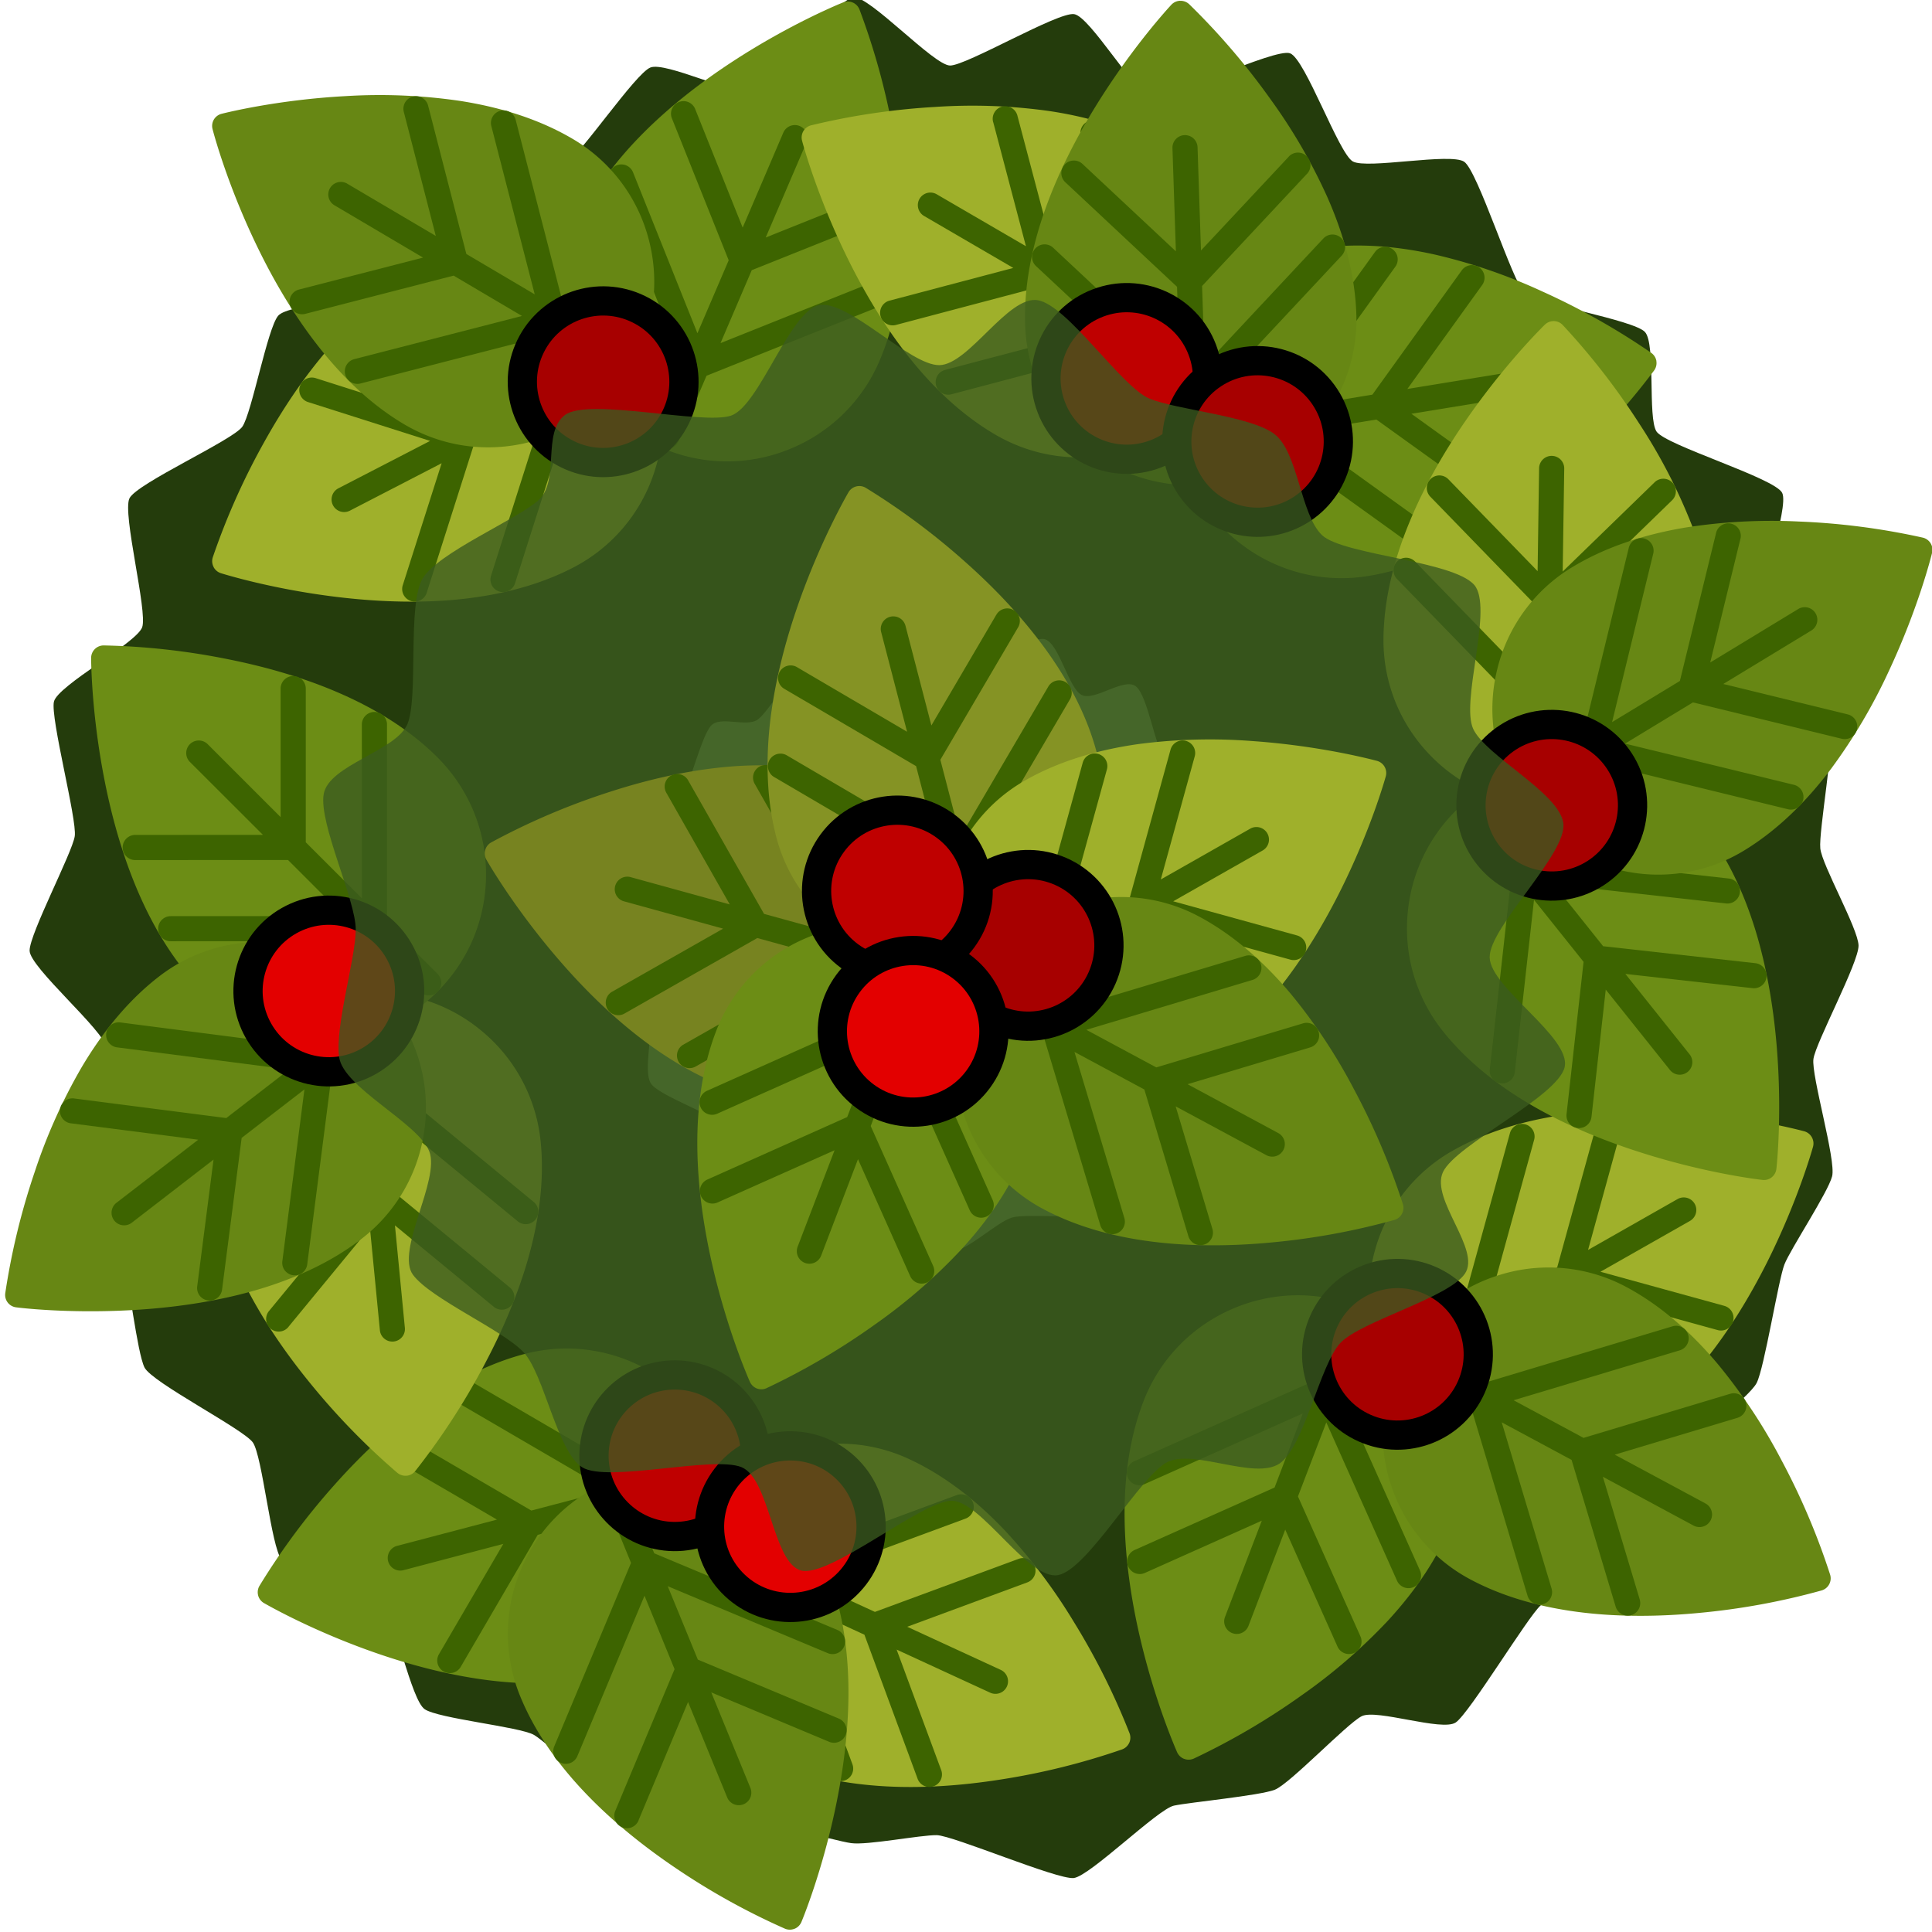 <?xml version="1.0" encoding="UTF-8" standalone="no"?>
<svg
   version="1.1"
   width="165"
   height="165"
   viewBox="0 0 165 165"
   xml:space="preserve"
   id="svg218"
   sodipodi:docname="blueberry_bush.svg"
   inkscape:version="1.2.2 (b0a8486, 2022-12-01)"
   inkscape:export-filename="..\..\..\..\..\..\Desktop\blueberry_bush.svg"
   inkscape:export-xdpi="96"
   inkscape:export-ydpi="96"
   xmlns:inkscape="http://www.inkscape.org/namespaces/inkscape"
   xmlns:sodipodi="http://sodipodi.sourceforge.net/DTD/sodipodi-0.dtd"
   xmlns="http://www.w3.org/2000/svg"
   xmlns:svg="http://www.w3.org/2000/svg"><sodipodi:namedview
   id="namedview220"
   pagecolor="#505050"
   bordercolor="#eeeeee"
   borderopacity="1"
   inkscape:showpageshadow="0"
   inkscape:pageopacity="0"
   inkscape:pagecheckerboard="true"
   inkscape:deskcolor="#505050"
   showgrid="false"
   inkscape:zoom="3.0224012"
   inkscape:cx="66.834278"
   inkscape:cy="84.204573"
   inkscape:window-width="1390"
   inkscape:window-height="1015"
   inkscape:window-x="0"
   inkscape:window-y="25"
   inkscape:window-maximized="0"
   inkscape:current-layer="svg218"
   showguides="true"
   inkscape:pageshadow="0" />&#10;<desc
   id="desc181">Created with Fabric.js 5.3.0</desc>&#10;<defs
   id="defs183" />&#10;&#10;<path
   d="m 140.615,133.339 c -0.953,1.062 -7.967,2.841 -9.029,3.761 -1.067,0.916 -6.084,9.203 -7.259,10.005 -1.17,0.793 -6.782,-1.18 -8.037,-0.533 -1.26,0.642 -6.117,5.758 -7.414,6.277 -1.303,0.51 -7.245,1.067 -8.618,1.359 -1.378,0.297 -7.15,5.999 -8.552,6.183 -1.402,0.16 -10.308,-3.634 -11.705,-3.662 -1.402,-0.019 -5.937,0.878 -7.315,0.68 -1.388,-0.189 -8.292,-2.124 -9.647,-2.464 -1.355,-0.33 -7.306,0.783 -8.623,0.283 -1.312,-0.5 -7.598,-6.367 -8.821,-7.065 -1.218,-0.694 -8.184,-1.392 -9.331,-2.195 -1.152,-0.802 -2.534,-7.773 -3.559,-8.755 -1.024,-0.986 -7.75,-2.936 -8.656,-4.012 -0.901,-1.085 -1.638,-8.873 -2.459,-10.015 -0.821,-1.147 -8.613,-5.121 -9.25,-6.4 -0.632,-1.284 -1.326,-7.485 -1.779,-8.816 -0.453,-1.336 -3.526,-8.33 -3.851,-9.722 -0.326,-1.383 2.501,-7.353 2.369,-8.778 -0.132,-1.416 -6.56,-6.858 -6.551,-8.288 0,-1.435 3.643,-8.354 3.856,-9.769 0.208,-1.416 -2.095,-10.1 -1.779,-11.487 0.316,-1.383 7.056,-5.003 7.537,-6.357 0.481,-1.345 -1.713,-9.722 -1.086,-11.011 0.628,-1.284 8.84,-4.965 9.642,-6.121 0.802,-1.156 2.143,-8.401 3.058,-9.472 0.911,-1.067 8.122,-1.303 9.203,-2.218 1.081,-0.911 2.884,-11.214 4.021,-12.068 1.142,-0.85 10.086,1.954 11.327,1.274 1.246,-0.684 5.947,-7.674 7.24,-8.188 1.293,-0.519 7.254,2.388 8.613,2.058 1.369,-0.33 7.339,-7.929 8.731,-8.056 1.392,-0.118 6.848,5.81 8.245,5.829 1.397,0.014 9.227,-4.606 10.6,-4.389 1.373,0.212 5.173,6.74 6.532,7.056 1.364,0.311 10.605,-4.2 11.912,-3.71 1.307,0.491 4.144,8.557 5.357,9.236 1.218,0.68 8.349,-0.769 9.51,0.024 1.166,0.793 4.111,10.227 5.135,11.185 1.024,0.958 9.368,2.317 10.308,3.36 0.934,1.038 0.212,7.325 0.982,8.495 0.774,1.18 10.095,3.964 10.732,5.239 0.632,1.265 -2.209,8.934 -1.685,10.241 0.524,1.307 5.475,8.07 5.833,9.453 0.363,1.383 -1.038,9.236 -0.892,10.666 0.142,1.43 3.233,6.853 3.266,8.292 0.038,1.435 -3.653,8.283 -3.851,9.689 -0.203,1.402 1.949,8.646 1.595,10.024 -0.349,1.378 -3.554,6.206 -4.073,7.528 -0.519,1.321 -1.718,8.863 -2.374,10.128 -0.661,1.265 -5.597,4.927 -6.357,6.121 -0.755,1.189 -2.105,8.037 -3.054,9.099 z"
   fill="#243c0c"
   id="path1"
   style="stroke-width:4.72" /><path
   d="m 154.736,97.121 a 1.071,1.071 0 0 0 -0.647,-0.505 c -0.189,-0.047 -4.625,-1.26 -10.543,-1.68 a 47.285,47.285 0 0 0 -9.727,0.236 c -3.757,0.514 -7.032,1.557 -9.746,3.096 a 14.06,14.06 0 0 0 -6.655,8.547 14.06,14.06 0 0 0 1.34,10.746 14.06,14.06 0 0 0 8.542,6.655 14.064,14.064 0 0 0 10.751,-1.34 c 2.714,-1.539 5.286,-3.823 7.646,-6.782 1.874,-2.341 3.615,-5.111 5.192,-8.236 2.662,-5.3 3.898,-9.736 3.95,-9.92 a 1.071,1.071 0 0 0 -0.104,-0.816 z m 0,0"
   fill="#9fb02b"
   id="path2"
   style="stroke-width:4.72" /><path
   d="m 147.232,111.516 -10.548,-2.903 7.669,-4.356 a 1.073,1.073 0 0 0 -1.062,-1.864 l -7.665,4.356 2.903,-10.548 a 1.072,1.072 0 0 0 -2.067,-0.566 l -3.474,12.611 -5.89,3.351 3.931,-14.286 a 1.072,1.072 0 0 0 -2.067,-0.566 l -4.502,16.349 -5.291,3.006 a 1.072,1.072 0 1 0 1.057,1.864 l 5.291,-3.006 16.349,4.502 a 1.072,1.072 0 1 0 0.571,-2.067 l -14.281,-3.936 5.895,-3.346 12.615,3.474 a 1.072,1.072 0 1 0 0.566,-2.067 z"
   fill="#3d6400"
   id="path3"
   style="stroke-width:4.72" /><path
   d="m 101.131,150.212 c 0.264,0.104 0.557,0.094 0.816,-0.019 a 59.561,59.561 0 0 0 9.213,-5.404 47.281,47.281 0 0 0 7.363,-6.367 c 2.567,-2.785 4.436,-5.673 5.55,-8.585 a 14.06,14.06 0 0 0 -0.297,-10.827 14.06,14.06 0 0 0 -7.868,-7.447 14.06,14.06 0 0 0 -10.827,0.297 14.064,14.064 0 0 0 -7.443,7.868 c -1.114,2.912 -1.652,6.315 -1.59,10.1 0.047,2.997 0.458,6.244 1.227,9.651 1.312,5.786 3.181,9.996 3.257,10.171 0.118,0.26 0.33,0.463 0.599,0.566 z m 0,0"
   fill="#6c8d15"
   id="path4"
   style="stroke-width:4.72" /><path
   d="m 97.776,134.335 9.987,-4.465 -3.148,8.236 a 1.072,1.072 0 0 0 2.001,0.769 l 3.148,-8.24 4.465,9.991 a 1.072,1.072 0 0 0 1.959,-0.873 l -5.338,-11.95 2.421,-6.324 6.041,13.522 a 1.073,1.073 0 0 0 1.959,-0.878 l -6.919,-15.48 2.171,-5.682 a 1.072,1.072 0 1 0 -2.001,-0.769 l -2.171,5.687 -15.48,6.914 a 1.072,1.072 0 1 0 0.873,1.959 l 13.522,-6.041 -2.412,6.329 -11.95,5.333 a 1.074,1.074 0 1 0 0.873,1.963 z"
   fill="#3d6400"
   id="path5"
   style="stroke-width:4.72" /><path
   d="m 156.218,135.307 a 1.071,1.071 0 0 0 0.085,-0.816 59.561,59.561 0 0 0 -4.182,-9.831 47.281,47.281 0 0 0 -5.371,-8.113 c -2.431,-2.903 -5.055,-5.125 -7.806,-6.607 a 14.06,14.06 0 0 0 -10.775,-1.085 14.06,14.06 0 0 0 -8.391,6.843 14.06,14.06 0 0 0 -1.09,10.775 14.064,14.064 0 0 0 6.843,8.391 c 2.752,1.477 6.055,2.445 9.817,2.874 2.973,0.34 6.249,0.345 9.732,0.014 a 59.575,59.575 0 0 0 10.506,-1.926 1.071,1.071 0 0 0 0.632,-0.519 z m 0,0"
   fill="#678714"
   id="path6"
   style="stroke-width:4.72" /><path
   d="m 140.039,136.6 -3.148,-10.477 7.764,4.177 a 1.073,1.073 0 0 0 1.019,-1.888 l -7.768,-4.177 10.477,-3.148 a 1.071,1.071 0 0 0 -0.614,-2.053 l -12.53,3.766 -5.97,-3.214 14.187,-4.262 a 1.071,1.071 0 0 0 -0.614,-2.053 l -16.245,4.88 -5.357,-2.884 a 1.073,1.073 0 1 0 -1.019,1.888 l 5.361,2.879 4.875,16.245 a 1.071,1.071 0 1 0 2.053,-0.614 l -4.257,-14.192 5.966,3.209 3.766,12.535 a 1.071,1.071 0 1 0 2.053,-0.614 z"
   fill="#3d6400"
   id="path7"
   style="stroke-width:4.72" /><circle
   cx="155.885"
   cy="57.637"
   transform="rotate(23.81)"
   fill="#a70000"
   stroke="#000000"
   stroke-width="2.497"
   id="circle7"
   r="6.9" /><path
   d="m 96.44,148.848 a 1.071,1.071 0 0 0 0.028,-0.821 59.561,59.561 0 0 0 -4.781,-9.548 47.285,47.285 0 0 0 -5.862,-7.764 c -2.605,-2.752 -5.366,-4.805 -8.198,-6.112 a 14.06,14.06 0 0 0 -10.827,-0.425 c -3.54,1.312 -6.371,3.927 -7.948,7.358 a 14.06,14.06 0 0 0 -0.425,10.822 14.064,14.064 0 0 0 7.358,7.952 c 2.832,1.303 6.187,2.062 9.972,2.256 2.992,0.156 6.258,-0.047 9.713,-0.59 a 59.575,59.575 0 0 0 10.364,-2.572 1.071,1.071 0 0 0 0.604,-0.557 z m 0,0"
   fill="#9fb02b"
   id="path8"
   style="stroke-width:4.72" /><path
   d="m 80.37,151.141 -3.795,-10.26 8.014,3.691 a 1.073,1.073 0 0 0 0.897,-1.949 l -8.009,-3.691 10.26,-3.79 a 1.071,1.071 0 0 0 -0.741,-2.011 l -12.276,4.531 -6.154,-2.832 13.894,-5.135 a 1.071,1.071 0 0 0 -0.741,-2.011 l -15.905,5.876 -5.531,-2.549 a 1.073,1.073 0 1 0 -0.897,1.949 l 5.527,2.549 5.876,15.905 a 1.071,1.071 0 1 0 2.011,-0.741 l -5.13,-13.899 6.154,2.836 4.531,12.271 a 1.074,1.074 0 1 0 2.015,-0.741 z"
   fill="#3d6400"
   id="path9"
   style="stroke-width:4.72" /><path
   d="m 22.045,136.256 a 1.071,1.071 0 0 0 0.496,0.651 c 0.17,0.094 4.153,2.407 9.765,4.333 3.304,1.133 6.489,1.897 9.463,2.265 3.757,0.467 7.193,0.302 10.213,-0.496 a 14.06,14.06 0 0 0 8.623,-6.551 c 1.902,-3.266 2.421,-7.079 1.463,-10.732 a 14.06,14.06 0 0 0 -6.56,-8.623 14.064,14.064 0 0 0 -10.728,-1.463 c -3.021,0.793 -6.088,2.341 -9.132,4.597 -2.407,1.779 -4.805,4.012 -7.127,6.626 a 59.575,59.575 0 0 0 -6.362,8.575 1.071,1.071 0 0 0 -0.113,0.816 z m 0,0"
   fill="#6c8d15"
   id="path10"
   style="stroke-width:4.72" /><path
   d="m 32.99,124.268 9.453,5.512 -8.528,2.242 a 1.073,1.073 0 0 0 0.543,2.077 l 8.528,-2.247 -5.512,9.449 a 1.075,1.075 0 0 0 1.855,1.085 l 6.593,-11.303 6.551,-1.727 -7.462,12.795 a 1.073,1.073 0 0 0 1.85,1.085 l 8.542,-14.649 5.895,-1.548 a 1.074,1.074 0 1 0 -0.547,-2.077 l -5.885,1.548 -14.645,-8.542 a 1.073,1.073 0 1 0 -1.086,1.85 l 12.799,7.466 -6.555,1.723 -11.303,-6.593 a 1.073,1.073 0 1 0 -1.081,1.855 z"
   fill="#3d6400"
   id="path11"
   style="stroke-width:4.72" /><path
   d="m 67.863,164.724 a 1.071,1.071 0 0 0 0.581,-0.581 c 0.076,-0.175 1.841,-4.427 3.011,-10.241 0.694,-3.431 1.029,-6.688 1.005,-9.68 -0.033,-3.79 -0.647,-7.174 -1.831,-10.062 a 14.06,14.06 0 0 0 -7.632,-7.683 14.06,14.06 0 0 0 -10.831,-0.043 14.06,14.06 0 0 0 -7.688,7.632 14.06,14.06 0 0 0 -0.038,10.831 c 1.18,2.884 3.12,5.73 5.758,8.448 2.081,2.152 4.606,4.233 7.504,6.192 a 59.575,59.575 0 0 0 9.34,5.182 1.071,1.071 0 0 0 0.821,0 z m 0,0"
   fill="#678714"
   id="path12"
   style="stroke-width:4.72" /><path
   d="m 54.539,155.446 4.224,-10.09 3.346,8.16 a 1.071,1.071 0 0 0 1.982,-0.812 l -3.346,-8.165 10.095,4.229 a 1.074,1.074 0 0 0 0.826,-1.982 l -12.068,-5.05 -2.572,-6.268 13.663,5.715 a 1.072,1.072 0 0 0 0.831,-1.977 l -15.645,-6.546 -2.308,-5.63 a 1.071,1.071 0 1 0 -1.982,0.812 l 2.308,5.635 -6.546,15.641 a 1.072,1.072 0 1 0 1.977,0.826 l 5.72,-13.663 2.567,6.272 -5.05,12.068 a 1.075,1.075 0 1 0 1.982,0.831 z"
   fill="#3d6400"
   id="path13"
   style="stroke-width:4.72" /><circle
   cy="123.641"
   cx="59.083"
   transform="rotate(0.672)"
   fill="#bf0000"
   stroke="#000000"
   stroke-width="2.497"
   id="circle13"
   r="6.9" /><path
   d="m 34.727,126.033 a 1.071,1.071 0 0 0 0.727,-0.387 59.561,59.561 0 0 0 5.833,-8.944 c 1.652,-3.082 2.912,-6.107 3.752,-8.981 1.057,-3.634 1.444,-7.056 1.142,-10.161 A 14.06,14.06 0 0 0 41.084,88.003 14.06,14.06 0 0 0 30.729,84.841 14.06,14.06 0 0 0 21.168,89.938 14.064,14.064 0 0 0 18.01,100.297 c 0.302,3.105 1.336,6.386 3.077,9.751 1.378,2.662 3.195,5.38 5.409,8.089 a 59.575,59.575 0 0 0 7.447,7.655 1.071,1.071 0 0 0 0.783,0.236 z m 0,0"
   fill="#9fb02b"
   id="path14"
   style="stroke-width:4.72" /><path
   d="m 24.641,113.309 6.952,-8.448 0.854,8.778 a 1.072,1.072 0 0 0 2.133,-0.208 l -0.85,-8.778 8.448,6.957 a 1.071,1.071 0 0 0 1.359,-1.657 L 33.438,101.638 32.778,94.889 44.218,104.304 a 1.071,1.071 0 0 0 1.364,-1.652 L 32.485,91.873 31.9,85.818 a 1.072,1.072 0 1 0 -2.133,0.208 l 0.585,6.055 -10.775,13.097 a 1.071,1.071 0 1 0 1.657,1.359 l 9.411,-11.435 0.661,6.744 -8.316,10.1 a 1.073,1.073 0 1 0 1.652,1.369 z"
   fill="#3d6400"
   id="path15"
   style="stroke-width:4.72" /><path
   d="m 8.094,55.438 a 1.071,1.071 0 0 0 -0.311,0.755 c 0,0.198 0.014,4.8 1.18,10.619 0.684,3.426 1.633,6.56 2.813,9.312 1.496,3.483 3.37,6.367 5.579,8.571 2.671,2.671 6.23,4.144 10.005,4.144 3.78,0 7.334,-1.477 10.005,-4.153 2.671,-2.671 4.144,-6.225 4.144,-10.005 0,-3.776 -1.477,-7.329 -4.153,-10.005 -2.204,-2.204 -5.088,-4.078 -8.571,-5.569 -2.751,-1.18 -5.89,-2.124 -9.316,-2.808 A 59.575,59.575 0 0 0 8.85,55.122 1.071,1.071 0 0 0 8.094,55.438 Z m 0,0"
   fill="#6c8d15"
   id="path16"
   style="stroke-width:4.72" /><path
   d="M 23.966,58.846 V 69.786 L 17.737,63.556 a 1.073,1.073 0 0 0 -1.52,1.515 l 6.239,6.23 -10.94,0.005 a 1.074,1.074 0 0 0 0,2.147 l 13.083,-0.005 4.795,4.79 -14.815,0.005 a 1.071,1.071 0 0 0 0,2.143 l 16.957,-0.005 4.304,4.304 a 1.075,1.075 0 1 0 1.52,-1.52 L 33.051,78.866 V 61.909 a 1.074,1.074 0 1 0 -2.147,0 l 0.005,14.815 -4.795,-4.79 v -13.092 a 1.074,1.074 0 1 0 -2.147,0 z"
   fill="#3d6400"
   id="path17"
   style="stroke-width:4.72" /><path
   d="m 0.661,111.244 a 1.071,1.071 0 0 0 0.713,0.406 c 0.189,0.028 4.762,0.599 10.68,0.189 3.488,-0.241 6.716,-0.779 9.595,-1.595 3.648,-1.038 6.749,-2.53 9.217,-4.436 A 14.06,14.06 0 0 0 36.256,96.415 14.06,14.06 0 0 0 33.424,85.961 14.06,14.06 0 0 0 24.027,80.571 14.064,14.064 0 0 0 13.574,83.403 c -2.473,1.907 -4.701,4.531 -6.626,7.787 a 47.29,47.29 0 0 0 -3.979,8.882 59.575,59.575 0 0 0 -2.52,10.378 c -0.038,0.283 0.038,0.566 0.212,0.793 z m 0,0"
   fill="#678714"
   id="path18"
   style="stroke-width:4.72" /><path
   d="M 6.074,95.938 16.929,97.335 9.944,102.725 a 1.073,1.073 0 0 0 1.312,1.699 l 6.98,-5.39 -1.397,10.85 a 1.071,1.071 0 0 0 2.124,0.274 l 1.675,-12.979 5.361,-4.139 -1.888,14.692 a 1.071,1.071 0 0 0 2.124,0.274 L 28.402,91.186 33.216,87.467 A 1.072,1.072 0 1 0 31.909,85.767 l -4.814,3.724 -16.821,-2.171 a 1.073,1.073 0 1 0 -0.274,2.129 l 14.692,1.893 -5.366,4.144 -12.979,-1.671 a 1.071,1.071 0 1 0 -0.274,2.124 z"
   fill="#3d6400"
   id="path19"
   style="stroke-width:4.72" /><circle
   cy="17.398"
   cx="87.459"
   transform="rotate(60.393)"
   fill="#e30000"
   stroke="#000000"
   stroke-width="2.497"
   id="circle19"
   r="6.9" /><path
   d="m 18.237,48.42 a 1.071,1.071 0 0 0 0.628,0.533 c 0.189,0.057 4.578,1.439 10.477,2.095 3.469,0.387 6.749,0.439 9.722,0.151 3.776,-0.368 7.089,-1.279 9.864,-2.714 A 14.06,14.06 0 0 0 55.913,40.213 14.06,14.06 0 0 0 54.997,29.419 14.06,14.06 0 0 0 46.719,22.434 14.064,14.064 0 0 0 35.93,23.345 c -2.77,1.435 -5.437,3.615 -7.915,6.48 -1.959,2.265 -3.809,4.965 -5.503,8.023 a 59.575,59.575 0 0 0 -4.342,9.755 1.071,1.071 0 0 0 0.071,0.816 z m 0,0"
   fill="#9fb02b"
   id="path20"
   style="stroke-width:4.72" /><path
   d="m 26.307,34.337 10.425,3.318 -7.834,4.049 a 1.073,1.073 0 0 0 0.986,1.907 l 7.834,-4.049 -3.323,10.426 a 1.072,1.072 0 0 0 2.044,0.647 L 40.409,38.169 46.431,35.054 41.938,49.166 a 1.073,1.073 0 0 0 2.044,0.656 l 5.144,-16.16 5.404,-2.794 a 1.073,1.073 0 1 0 -0.986,-1.907 l -5.404,2.799 -16.16,-5.144 a 1.071,1.071 0 1 0 -0.647,2.039 l 14.111,4.498 -6.017,3.11 -12.469,-3.969 a 1.072,1.072 0 1 0 -0.651,2.044 z"
   fill="#3d6400"
   id="path21"
   style="stroke-width:4.72" /><path
   d="m 72.829,0.216 a 1.071,1.071 0 0 0 -0.821,-0.01 c -0.179,0.071 -4.451,1.793 -9.42,5.036 -2.926,1.911 -5.484,3.955 -7.598,6.069 -2.681,2.681 -4.663,5.494 -5.89,8.363 a 14.06,14.06 0 0 0 -0.132,10.831 14.06,14.06 0 0 0 7.565,7.75 14.06,14.06 0 0 0 10.831,0.127 14.064,14.064 0 0 0 7.75,-7.565 c 1.227,-2.865 1.897,-6.239 1.987,-10.029 A 47.271,47.271 0 0 0 76.25,11.095 59.575,59.575 0 0 0 73.4,0.806 1.071,1.071 0 0 0 72.829,0.216 Z m 0,0"
   fill="#6c8d15"
   id="path22"
   style="stroke-width:4.72" /><path
   d="m 75.552,16.216 -10.156,4.068 3.474,-8.103 A 1.074,1.074 0 0 0 66.896,11.331 l -3.469,8.108 -4.068,-10.156 a 1.071,1.071 0 0 0 -1.987,0.798 l 4.861,12.148 -2.671,6.23 -5.503,-13.753 a 1.073,1.073 0 0 0 -1.992,0.798 l 6.301,15.74 -2.398,5.597 a 1.072,1.072 0 1 0 1.973,0.84 l 2.398,-5.593 15.74,-6.301 a 1.071,1.071 0 1 0 -0.793,-1.987 l -13.753,5.503 2.667,-6.23 12.148,-4.861 a 1.073,1.073 0 1 0 -0.798,-1.992 z"
   fill="#3d6400"
   id="path23"
   style="stroke-width:4.72" /><path
   d="m 18.265,10.211 a 1.071,1.071 0 0 0 -0.113,0.812 c 0.047,0.189 1.208,4.644 3.79,9.987 1.52,3.148 3.219,5.947 5.05,8.316 2.313,3.002 4.847,5.328 7.532,6.914 3.256,1.921 7.065,2.454 10.723,1.51 3.662,-0.939 6.735,-3.252 8.656,-6.508 1.921,-3.256 2.464,-7.06 1.52,-10.723 A 14.064,14.064 0 0 0 48.909,11.862 C 46.219,10.277 42.963,9.182 39.215,8.606 a 47.29,47.29 0 0 0 -9.722,-0.396 c -5.923,0.321 -10.383,1.463 -10.572,1.51 a 1.071,1.071 0 0 0 -0.656,0.491 z m 0,0"
   fill="#678714"
   id="path24"
   style="stroke-width:4.72" /><path
   d="m 34.486,9.555 2.733,10.595 -7.598,-4.484 a 1.073,1.073 0 0 0 -1.085,1.85 l 7.594,4.484 -10.595,2.728 a 1.072,1.072 0 0 0 0.533,2.077 l 12.672,-3.266 5.838,3.445 -14.347,3.695 a 1.073,1.073 0 0 0 0.538,2.077 l 16.419,-4.233 5.239,3.091 a 1.071,1.071 0 1 0 1.09,-1.841 l -5.239,-3.096 -4.233,-16.424 a 1.073,1.073 0 1 0 -2.077,0.538 L 45.667,25.139 39.829,21.693 36.563,9.021 a 1.072,1.072 0 1 0 -2.077,0.533 z"
   fill="#3d6400"
   id="path25"
   style="stroke-width:4.72" /><circle
   transform="rotate(-153.926)"
   cy="-6.643"
   cx="-60.598"
   fill="#a70000"
   stroke="#000000"
   stroke-width="2.497"
   id="circle25"
   r="6.9" /><path
   d="m 68.609,11.202 a 1.071,1.071 0 0 0 -0.109,0.816 c 0.047,0.189 1.237,4.635 3.846,9.958 1.539,3.143 3.256,5.932 5.097,8.292 2.331,2.983 4.885,5.295 7.58,6.862 3.266,1.902 7.079,2.421 10.732,1.454 a 14.06,14.06 0 0 0 8.618,-6.56 c 1.902,-3.271 2.416,-7.079 1.449,-10.737 a 14.064,14.064 0 0 0 -6.56,-8.613 C 96.567,11.103 93.297,10.027 89.549,9.474 A 47.281,47.281 0 0 0 79.827,9.135 59.575,59.575 0 0 0 69.26,10.706 1.071,1.071 0 0 0 68.609,11.202 Z m 0,0"
   fill="#9fb02b"
   id="path26"
   style="stroke-width:4.72" /><path
   d="M 84.83,10.451 87.619,21.028 79.997,16.591 a 1.072,1.072 0 0 0 -1.076,1.855 l 7.617,4.436 -10.572,2.794 a 1.073,1.073 0 0 0 0.543,2.077 l 12.648,-3.346 5.862,3.412 -14.324,3.78 a 1.074,1.074 0 0 0 0.547,2.077 l 16.396,-4.333 5.258,3.058 a 1.071,1.071 0 1 0 1.081,-1.85 l -5.262,-3.063 -4.328,-16.396 a 1.074,1.074 0 1 0 -2.077,0.547 l 3.785,14.324 -5.852,-3.408 -3.346,-12.653 a 1.072,1.072 0 1 0 -2.072,0.547 z"
   fill="#3d6400"
   id="path27"
   style="stroke-width:4.72" /><path
   d="m 141.464,30.835 a 1.071,1.071 0 0 0 -0.434,-0.694 59.561,59.561 0 0 0 -9.307,-5.248 47.281,47.281 0 0 0 -9.203,-3.157 c -3.695,-0.821 -7.131,-0.982 -10.213,-0.481 a 14.06,14.06 0 0 0 -9.208,5.701 14.06,14.06 0 0 0 -2.478,10.543 c 0.609,3.728 2.634,7.004 5.701,9.208 a 14.064,14.064 0 0 0 10.543,2.482 c 3.077,-0.505 6.286,-1.746 9.534,-3.705 2.563,-1.543 5.158,-3.54 7.716,-5.918 a 59.575,59.575 0 0 0 7.155,-7.929 1.071,1.071 0 0 0 0.189,-0.802 z m 0,0"
   fill="#6c8d15"
   id="path28"
   style="stroke-width:4.72" /><path
   d="m 129.42,41.728 -8.882,-6.39 8.703,-1.421 a 1.073,1.073 0 0 0 -0.345,-2.119 l -8.703,1.421 6.39,-8.877 a 1.073,1.073 0 0 0 -1.742,-1.255 l -7.636,10.619 -6.688,1.095 8.651,-12.025 a 1.072,1.072 0 0 0 -1.742,-1.251 l -9.902,13.762 -6.008,0.982 a 1.071,1.071 0 1 0 0.345,2.114 l 6.008,-0.977 13.762,9.902 a 1.073,1.073 0 1 0 1.255,-1.742 l -12.025,-8.651 6.688,-1.085 10.619,7.636 a 1.072,1.072 0 1 0 1.255,-1.737 z"
   fill="#3d6400"
   id="path29"
   style="stroke-width:4.72" /><path
   d="m 100.784,0.066 a 1.071,1.071 0 0 0 -0.746,0.34 C 99.906,0.547 96.768,3.917 93.643,8.962 91.803,11.935 90.354,14.866 89.334,17.684 c -1.288,3.563 -1.888,6.952 -1.784,10.067 0.123,3.776 1.713,7.282 4.474,9.864 a 14.06,14.06 0 0 0 10.138,3.809 14.06,14.06 0 0 0 9.864,-4.474 14.064,14.064 0 0 0 3.809,-10.138 C 115.731,23.692 114.905,20.35 113.381,16.881 a 47.29,47.29 0 0 0 -4.88,-8.415 59.575,59.575 0 0 0 -6.947,-8.113 1.071,1.071 0 0 0 -0.769,-0.283 z m 0,0"
   fill="#678714"
   id="path30"
   style="stroke-width:4.72" /><path
   d="m 110.044,13.403 -7.476,7.99 -0.293,-8.816 a 1.072,1.072 0 0 0 -2.143,0.071 l 0.293,8.816 -7.99,-7.476 a 1.072,1.072 0 0 0 -1.463,1.567 l 9.552,8.939 0.227,6.773 -10.817,-10.119 a 1.072,1.072 0 0 0 -1.463,1.567 l 12.384,11.582 0.203,6.084 a 1.072,1.072 0 1 0 2.143,-0.071 l -0.203,-6.088 11.577,-12.379 a 1.072,1.072 0 1 0 -1.567,-1.463 l -10.119,10.817 -0.227,-6.773 8.939,-9.557 a 1.071,1.071 0 1 0 -1.562,-1.463 z"
   fill="#3d6400"
   id="path31"
   style="stroke-width:4.72" /><path
   d="m 132.705,27.423 a 1.071,1.071 0 0 0 -0.765,0.302 c -0.142,0.137 -3.431,3.351 -6.796,8.24 -1.982,2.879 -3.573,5.744 -4.72,8.509 -1.463,3.492 -2.223,6.848 -2.27,9.968 -0.057,3.78 1.364,7.353 3.997,10.067 a 14.06,14.06 0 0 0 9.944,4.295 c 3.776,0.047 7.353,-1.369 10.067,-4.002 a 14.064,14.064 0 0 0 4.29,-9.944 c 0.047,-3.115 -0.618,-6.494 -1.973,-10.034 a 47.281,47.281 0 0 0 -4.474,-8.637 59.575,59.575 0 0 0 -6.551,-8.439 1.071,1.071 0 0 0 -0.755,-0.326 z m 0,0"
   fill="#9fb02b"
   id="path32"
   style="stroke-width:4.72" /><path
   d="m 141.309,41.19 -7.849,7.622 0.132,-8.821 a 1.074,1.074 0 0 0 -2.147,-0.028 l -0.127,8.816 -7.622,-7.849 a 1.071,1.071 0 0 0 -1.539,1.491 l 9.118,9.392 -0.104,6.773 -10.317,-10.628 a 1.073,1.073 0 0 0 -1.539,1.496 l 11.813,12.162 -0.09,6.088 a 1.071,1.071 0 1 0 2.143,0.028 l 0.094,-6.083 12.162,-11.813 a 1.073,1.073 0 1 0 -1.496,-1.539 l -10.624,10.322 0.094,-6.777 9.392,-9.118 a 1.071,1.071 0 1 0 -1.496,-1.534 z"
   fill="#3d6400"
   id="path33"
   style="stroke-width:4.72" /><path
   d="m 151.314,100.543 a 1.071,1.071 0 0 0 0.396,-0.717 c 0.024,-0.194 0.519,-4.767 0.01,-10.68 -0.302,-3.483 -0.897,-6.702 -1.76,-9.571 -1.1,-3.625 -2.643,-6.702 -4.587,-9.137 a 14.06,14.06 0 0 0 -9.486,-5.229 14.06,14.06 0 0 0 -10.407,3.006 14.06,14.06 0 0 0 -5.229,9.486 14.064,14.064 0 0 0 3.011,10.407 c 1.949,2.435 4.606,4.62 7.901,6.489 2.605,1.477 5.616,2.766 8.948,3.823 5.649,1.808 10.223,2.331 10.416,2.35 0.283,0.033 0.566,-0.047 0.788,-0.227 z m 0,0"
   fill="#6c8d15"
   id="path34"
   style="stroke-width:4.72" /><path
   d="m 135.919,95.389 1.218,-10.874 5.503,6.891 a 1.073,1.073 0 0 0 1.675,-1.34 l -5.503,-6.891 10.869,1.218 a 1.073,1.073 0 0 0 0.236,-2.133 l -13.002,-1.449 -4.229,-5.295 14.725,1.642 a 1.071,1.071 0 0 0 0.236,-2.129 l -16.854,-1.883 -3.799,-4.753 a 1.071,1.071 0 1 0 -1.675,1.336 l 3.799,4.757 -1.883,16.849 a 1.073,1.073 0 1 0 2.133,0.236 l 1.642,-14.72 4.233,5.295 -1.454,13.007 a 1.071,1.071 0 1 0 2.129,0.236 z"
   fill="#3d6400"
   id="path35"
   style="stroke-width:4.72" /><path
   d="m 164.885,46.404 a 1.071,1.071 0 0 0 -0.661,-0.486 59.561,59.561 0 0 0 -10.595,-1.378 47.29,47.29 0 0 0 -9.713,0.519 c -3.738,0.628 -6.985,1.765 -9.651,3.384 a 14.06,14.06 0 0 0 -6.4,8.736 14.06,14.06 0 0 0 1.652,10.704 14.06,14.06 0 0 0 8.736,6.404 14.064,14.064 0 0 0 10.704,-1.652 c 2.667,-1.624 5.173,-3.979 7.447,-7.009 a 47.29,47.29 0 0 0 4.941,-8.382 c 2.511,-5.376 3.62,-9.845 3.662,-10.034 a 1.071,1.071 0 0 0 -0.123,-0.807 z m 0,0"
   fill="#678714"
   id="path36"
   style="stroke-width:4.72" /><path
   d="m 157.801,61.011 -10.628,-2.596 7.537,-4.578 a 1.074,1.074 0 0 0 -1.114,-1.836 l -7.537,4.578 2.596,-10.628 a 1.071,1.071 0 0 0 -2.077,-0.505 l -3.11,12.71 -5.791,3.516 3.516,-14.39 a 1.073,1.073 0 0 0 -2.086,-0.505 l -4.021,16.471 -5.201,3.162 a 1.071,1.071 0 1 0 1.109,1.826 l 5.206,-3.157 16.471,4.026 a 1.074,1.074 0 1 0 0.51,-2.086 l -14.395,-3.511 5.796,-3.521 12.71,3.105 a 1.071,1.071 0 1 0 0.51,-2.081 z"
   fill="#3d6400"
   id="path37"
   style="stroke-width:4.72" /><circle
   transform="rotate(-35.747)"
   cy="133.239"
   cx="67.382"
   fill="#a70000"
   stroke="#000000"
   stroke-width="2.497"
   id="circle37"
   r="6.9" /><path
   d="m 100.579,98.57 c -0.897,0.953 -6.183,0.585 -7.268,1.317 -1.071,0.727 0.444,3.209 -0.68,3.728 -1.119,0.519 -5.007,0.01 -6.23,0.378 -1.208,0.359 -3.757,2.785 -5.022,2.869 -1.265,0.071 -2.426,-2.006 -3.686,-2.067 -1.26,-0.066 -5.697,2.331 -6.919,1.897 -1.227,-0.429 -0.788,-4.455 -1.874,-5.088 -1.086,-0.628 -6.81,0.227 -7.674,-0.661 -0.864,-0.897 1.416,-3.728 0.599,-4.753 -0.816,-1.029 -5.64,-2.615 -6.258,-3.691 -0.623,-1.076 0.189,-4.092 -0.094,-5.361 -0.283,-1.274 -1.638,-4.295 -1.812,-5.541 -0.179,-1.241 3.082,-2.563 3.275,-3.851 0.189,-1.293 -1.661,-4.049 -1.142,-5.262 0.514,-1.213 1.982,-3.785 2.615,-4.852 0.637,-1.071 1.487,-4.644 2.28,-5.616 0.793,-0.963 3.087,0.165 4.059,-0.59 0.977,-0.755 3.006,-4.3 4.106,-4.96 1.114,-0.661 4.828,-0.944 6.06,-1.156 1.227,-0.212 0.779,-1.841 1.996,-2.011 1.218,-0.165 5.484,3.455 6.716,3.743 1.227,0.283 4.446,-2.86 5.645,-2.44 1.203,0.425 1.996,4.163 3.096,4.743 1.104,0.581 3.634,-1.529 4.644,-0.727 1.01,0.802 1.633,5.14 2.431,6.135 0.802,1.005 2.77,3.384 3.228,4.559 0.458,1.175 -0.448,3.021 -0.08,4.219 0.373,1.199 5.026,4.233 5.017,5.536 -0.01,1.307 -3.021,4.026 -3.101,5.281 -0.085,1.255 1.638,4.04 1.142,5.258 -0.496,1.222 -5.38,2.284 -5.994,3.431 -0.614,1.147 1.817,4.578 0.925,5.531 z"
   fill="#80a460"
   fill-opacity="0.784"
   id="path38"
   style="stroke-width:4.72" /><circle
   transform="rotate(-46.914)"
   cx="-49.116"
   cy="138.357"
   fill="#e30000"
   stroke="#000000"
   stroke-width="2.497"
   id="circle38"
   r="6.9" /><circle
   transform="rotate(-20.924)"
   cx="78.342"
   cy="64.557"
   fill="#bf0000"
   stroke="#000000"
   stroke-width="2.497"
   id="circle39"
   r="6.9" /><circle
   cx="90.662"
   cy="-68.824"
   transform="rotate(56.547)"
   fill="#a70000"
   stroke="#000000"
   stroke-width="2.497"
   id="circle40"
   r="6.9" /><path
   d="m 133.63,91.123 c -0.566,2.544 -9.307,6.622 -10.397,8.981 -1.085,2.355 3.29,6.622 1.869,8.684 -1.425,2.058 -8.835,4.045 -10.605,5.881 -1.77,1.826 -3.115,8.939 -5.239,10.336 -2.124,1.397 -7.23,-1.246 -9.524,-0.156 -2.294,1.086 -6.824,9.203 -9.368,9.67 -2.549,0.472 -6.56,-6.334 -9.085,-6.348 -2.534,-0.014 -10.43,6.593 -12.856,5.956 -2.435,-0.632 -2.671,-7.834 -5.097,-8.826 -2.416,-0.991 -11.445,1.34 -13.592,0.019 -2.157,-1.321 -3.247,-7.943 -5.026,-9.84 -1.779,-1.897 -7.929,-4.559 -9.439,-6.607 -1.51,-2.039 2.35,-8.127 1.388,-10.553 -0.968,-2.426 -7.315,-5.427 -7.693,-8.023 -0.382,-2.596 1.397,-8.363 1.416,-10.888 0.024,-2.52 -3.176,-9.099 -2.737,-11.591 0.439,-2.501 6.211,-3.681 7.16,-5.999 0.953,-2.322 -0.033,-10.194 1.288,-12.412 1.317,-2.209 7.99,-5.003 9.878,-6.669 1.888,-1.671 0.283,-5.833 2.298,-7.306 2.011,-1.477 11.752,0.873 14.159,0.066 2.416,-0.807 5.026,-8.967 7.537,-9.439 2.501,-0.472 7.75,5.177 10.27,5.125 2.516,-0.047 5.866,-5.98 8.401,-5.545 2.549,0.439 7.164,7.447 9.548,8.41 2.379,0.968 8.627,1.473 10.657,3.021 2.029,1.539 2.218,6.867 4.059,8.627 1.831,1.756 11.823,2.218 13.153,4.46 1.336,2.237 -1.298,9.779 -0.236,12.092 1.071,2.313 7.292,5.427 7.693,8.019 0.415,2.591 -6.343,8.896 -6.286,11.502 0.052,2.596 6.966,6.81 6.404,9.354 z"
   fill="#3b5b1f"
   fill-opacity="0.784"
   id="path40"
   style="stroke-width:4.72" /><path
   d="m 41.438,72.603 a 1.071,1.071 0 0 0 0.099,0.812 c 0.094,0.17 2.383,4.167 6.268,8.646 2.289,2.643 4.663,4.904 7.046,6.711 3.021,2.294 6.074,3.87 9.08,4.701 A 14.06,14.06 0 0 0 74.683,92.137 14.06,14.06 0 0 0 81.337,83.59 14.06,14.06 0 0 0 79.997,72.844 14.064,14.064 0 0 0 71.45,66.189 C 68.439,65.359 65.008,65.151 61.241,65.576 c -2.973,0.335 -6.168,1.062 -9.486,2.157 a 59.575,59.575 0 0 0 -9.817,4.219 1.071,1.071 0 0 0 -0.5,0.651 z m 0,0"
   fill="#778320"
   id="path41"
   style="stroke-width:4.72" /><path
   d="m 56.923,67.733 5.404,9.51 -8.5,-2.341 A 1.072,1.072 0 0 0 53.261,76.969 l 8.495,2.341 -9.51,5.404 a 1.072,1.072 0 0 0 1.057,1.864 l 11.374,-6.466 6.537,1.803 -12.88,7.315 a 1.073,1.073 0 0 0 1.062,1.864 l 14.744,-8.377 5.866,1.619 a 1.072,1.072 0 1 0 0.566,-2.067 L 74.706,80.655 66.334,65.911 a 1.072,1.072 0 1 0 -1.864,1.057 l 7.315,12.88 -6.532,-1.798 -6.466,-11.374 a 1.072,1.072 0 1 0 -1.864,1.057 z"
   fill="#3d6400"
   id="path42"
   style="stroke-width:4.72" /><path
   d="m 73.121,41.544 a 1.071,1.071 0 0 0 -0.656,0.496 c -0.094,0.165 -2.416,4.144 -4.356,9.751 -1.142,3.304 -1.911,6.485 -2.289,9.458 -0.472,3.757 -0.316,7.193 0.472,10.213 a 14.06,14.06 0 0 0 6.532,8.637 c 3.257,1.916 7.07,2.445 10.728,1.491 a 14.06,14.06 0 0 0 8.637,-6.537 14.064,14.064 0 0 0 1.491,-10.728 C 92.891,61.305 91.352,58.227 89.101,55.179 87.326,52.772 85.103,50.365 82.494,48.043 A 59.575,59.575 0 0 0 73.932,41.657 1.071,1.071 0 0 0 73.121,41.544 Z m 0,0"
   fill="#859324"
   id="path43"
   style="stroke-width:4.72" /><path
   d="m 85.08,52.517 -5.536,9.439 -2.218,-8.533 a 1.073,1.073 0 0 0 -2.077,0.538 l 2.218,8.533 -9.434,-5.536 a 1.073,1.073 0 0 0 -1.085,1.85 l 11.289,6.622 1.708,6.56 -12.781,-7.499 a 1.073,1.073 0 0 0 -1.085,1.85 l 14.631,8.58 1.534,5.89 a 1.073,1.073 0 1 0 2.077,-0.538 l -1.539,-5.89 8.58,-14.631 a 1.073,1.073 0 1 0 -1.85,-1.085 l -7.495,12.781 -1.708,-6.56 6.622,-11.28 a 1.073,1.073 0 1 0 -1.85,-1.085 z"
   fill="#3d6400"
   id="path44"
   style="stroke-width:4.72" /><path
   d="m 118.249,65.486 a 1.071,1.071 0 0 0 -0.647,-0.505 c -0.189,-0.047 -4.625,-1.26 -10.548,-1.685 a 47.285,47.285 0 0 0 -9.722,0.236 c -3.757,0.519 -7.032,1.557 -9.751,3.101 a 14.06,14.06 0 0 0 -6.655,8.542 14.06,14.06 0 0 0 1.34,10.751 14.06,14.06 0 0 0 8.547,6.655 14.064,14.064 0 0 0 10.751,-1.34 c 2.709,-1.543 5.286,-3.823 7.646,-6.787 1.869,-2.341 3.615,-5.111 5.187,-8.231 2.667,-5.3 3.903,-9.736 3.955,-9.925 A 1.071,1.071 0 0 0 118.249,65.486 Z m 0,0"
   fill="#9fb02b"
   id="path45"
   style="stroke-width:4.72" /><path
   d="m 110.74,79.881 -10.543,-2.907 7.665,-4.356 a 1.072,1.072 0 0 0 -1.057,-1.864 l -7.669,4.356 2.907,-10.548 a 1.072,1.072 0 0 0 -2.067,-0.566 l -3.474,12.615 -5.895,3.346 3.936,-14.281 a 1.072,1.072 0 0 0 -2.067,-0.566 l -4.502,16.344 -5.291,3.006 a 1.072,1.072 0 1 0 1.057,1.864 l 5.291,-3.006 16.349,4.502 a 1.072,1.072 0 1 0 0.566,-2.067 l -14.277,-3.931 5.89,-3.351 12.615,3.478 a 1.072,1.072 0 1 0 0.566,-2.067 z"
   fill="#3d6400"
   id="path46"
   style="stroke-width:4.72" /><path
   d="m 64.639,118.581 c 0.269,0.099 0.566,0.094 0.821,-0.024 a 59.561,59.561 0 0 0 9.213,-5.404 47.281,47.281 0 0 0 7.358,-6.371 c 2.572,-2.78 4.436,-5.668 5.555,-8.58 a 14.06,14.06 0 0 0 -0.297,-10.831 14.06,14.06 0 0 0 -7.867,-7.443 14.06,14.06 0 0 0 -10.827,0.297 14.064,14.064 0 0 0 -7.447,7.867 c -1.114,2.912 -1.652,6.31 -1.59,10.1 0.047,2.992 0.463,6.239 1.232,9.652 1.312,5.786 3.176,9.996 3.256,10.171 0.118,0.26 0.33,0.463 0.595,0.566 z m 0,0"
   fill="#6c8d15"
   id="path47"
   style="stroke-width:4.72" /><path
   d="m 61.284,102.695 9.991,-4.46 -3.153,8.236 a 1.073,1.073 0 0 0 2.006,0.765 l 3.148,-8.236 4.46,9.991 a 1.073,1.073 0 0 0 1.959,-0.878 l -5.333,-11.945 2.416,-6.329 6.041,13.522 a 1.072,1.072 0 0 0 1.959,-0.873 L 77.864,87.007 80.035,81.32 A 1.071,1.071 0 1 0 78.034,80.556 L 75.863,86.238 60.382,93.157 a 1.071,1.071 0 1 0 0.868,1.959 l 13.526,-6.041 -2.421,6.324 -11.945,5.338 a 1.072,1.072 0 1 0 0.873,1.959 z"
   fill="#3d6400"
   id="path48"
   style="stroke-width:4.72" /><path
   d="m 119.731,103.667 a 1.071,1.071 0 0 0 0.085,-0.816 59.561,59.561 0 0 0 -4.182,-9.826 47.281,47.281 0 0 0 -5.371,-8.118 c -2.431,-2.903 -5.059,-5.125 -7.806,-6.603 a 14.06,14.06 0 0 0 -10.775,-1.09 14.06,14.06 0 0 0 -8.391,6.843 14.06,14.06 0 0 0 -1.09,10.779 14.064,14.064 0 0 0 6.843,8.391 c 2.752,1.477 6.05,2.445 9.817,2.869 2.973,0.34 6.249,0.345 9.732,0.014 a 59.575,59.575 0 0 0 10.501,-1.926 1.071,1.071 0 0 0 0.637,-0.519 z m 0,0"
   fill="#678714"
   id="path49"
   style="stroke-width:4.72" /><path
   d="m 103.548,104.965 -3.143,-10.477 7.764,4.177 a 1.072,1.072 0 0 0 1.015,-1.888 l -7.764,-4.182 10.477,-3.143 a 1.071,1.071 0 0 0 -0.614,-2.053 L 98.748,91.16 92.782,87.951 106.969,83.689 a 1.072,1.072 0 0 0 -0.618,-2.053 l -16.24,4.875 -5.361,-2.879 a 1.072,1.072 0 1 0 -1.015,1.888 l 5.361,2.879 4.875,16.24 a 1.071,1.071 0 1 0 2.053,-0.614 l -4.262,-14.187 5.97,3.209 3.761,12.53 a 1.071,1.071 0 1 0 2.053,-0.614 z"
   fill="#3d6400"
   id="path50"
   style="stroke-width:4.72" /><circle
   cx="112.928"
   cy="38.419"
   transform="rotate(23.81)"
   fill="#a70000"
   stroke="#000000"
   stroke-width="2.497"
   id="circle50"
   r="6.9" /><circle
   transform="rotate(-53.66)"
   cx="-15.879"
   cy="106.824"
   fill="#bf0000"
   stroke="#000000"
   stroke-width="2.497"
   id="circle51"
   r="6.9" /><circle
   cy="115.013"
   cx="-24.737"
   transform="rotate(-53.66)"
   fill="#e30000"
   stroke="#000000"
   stroke-width="2.497"
   id="circle52"
   r="6.9" /></svg>
